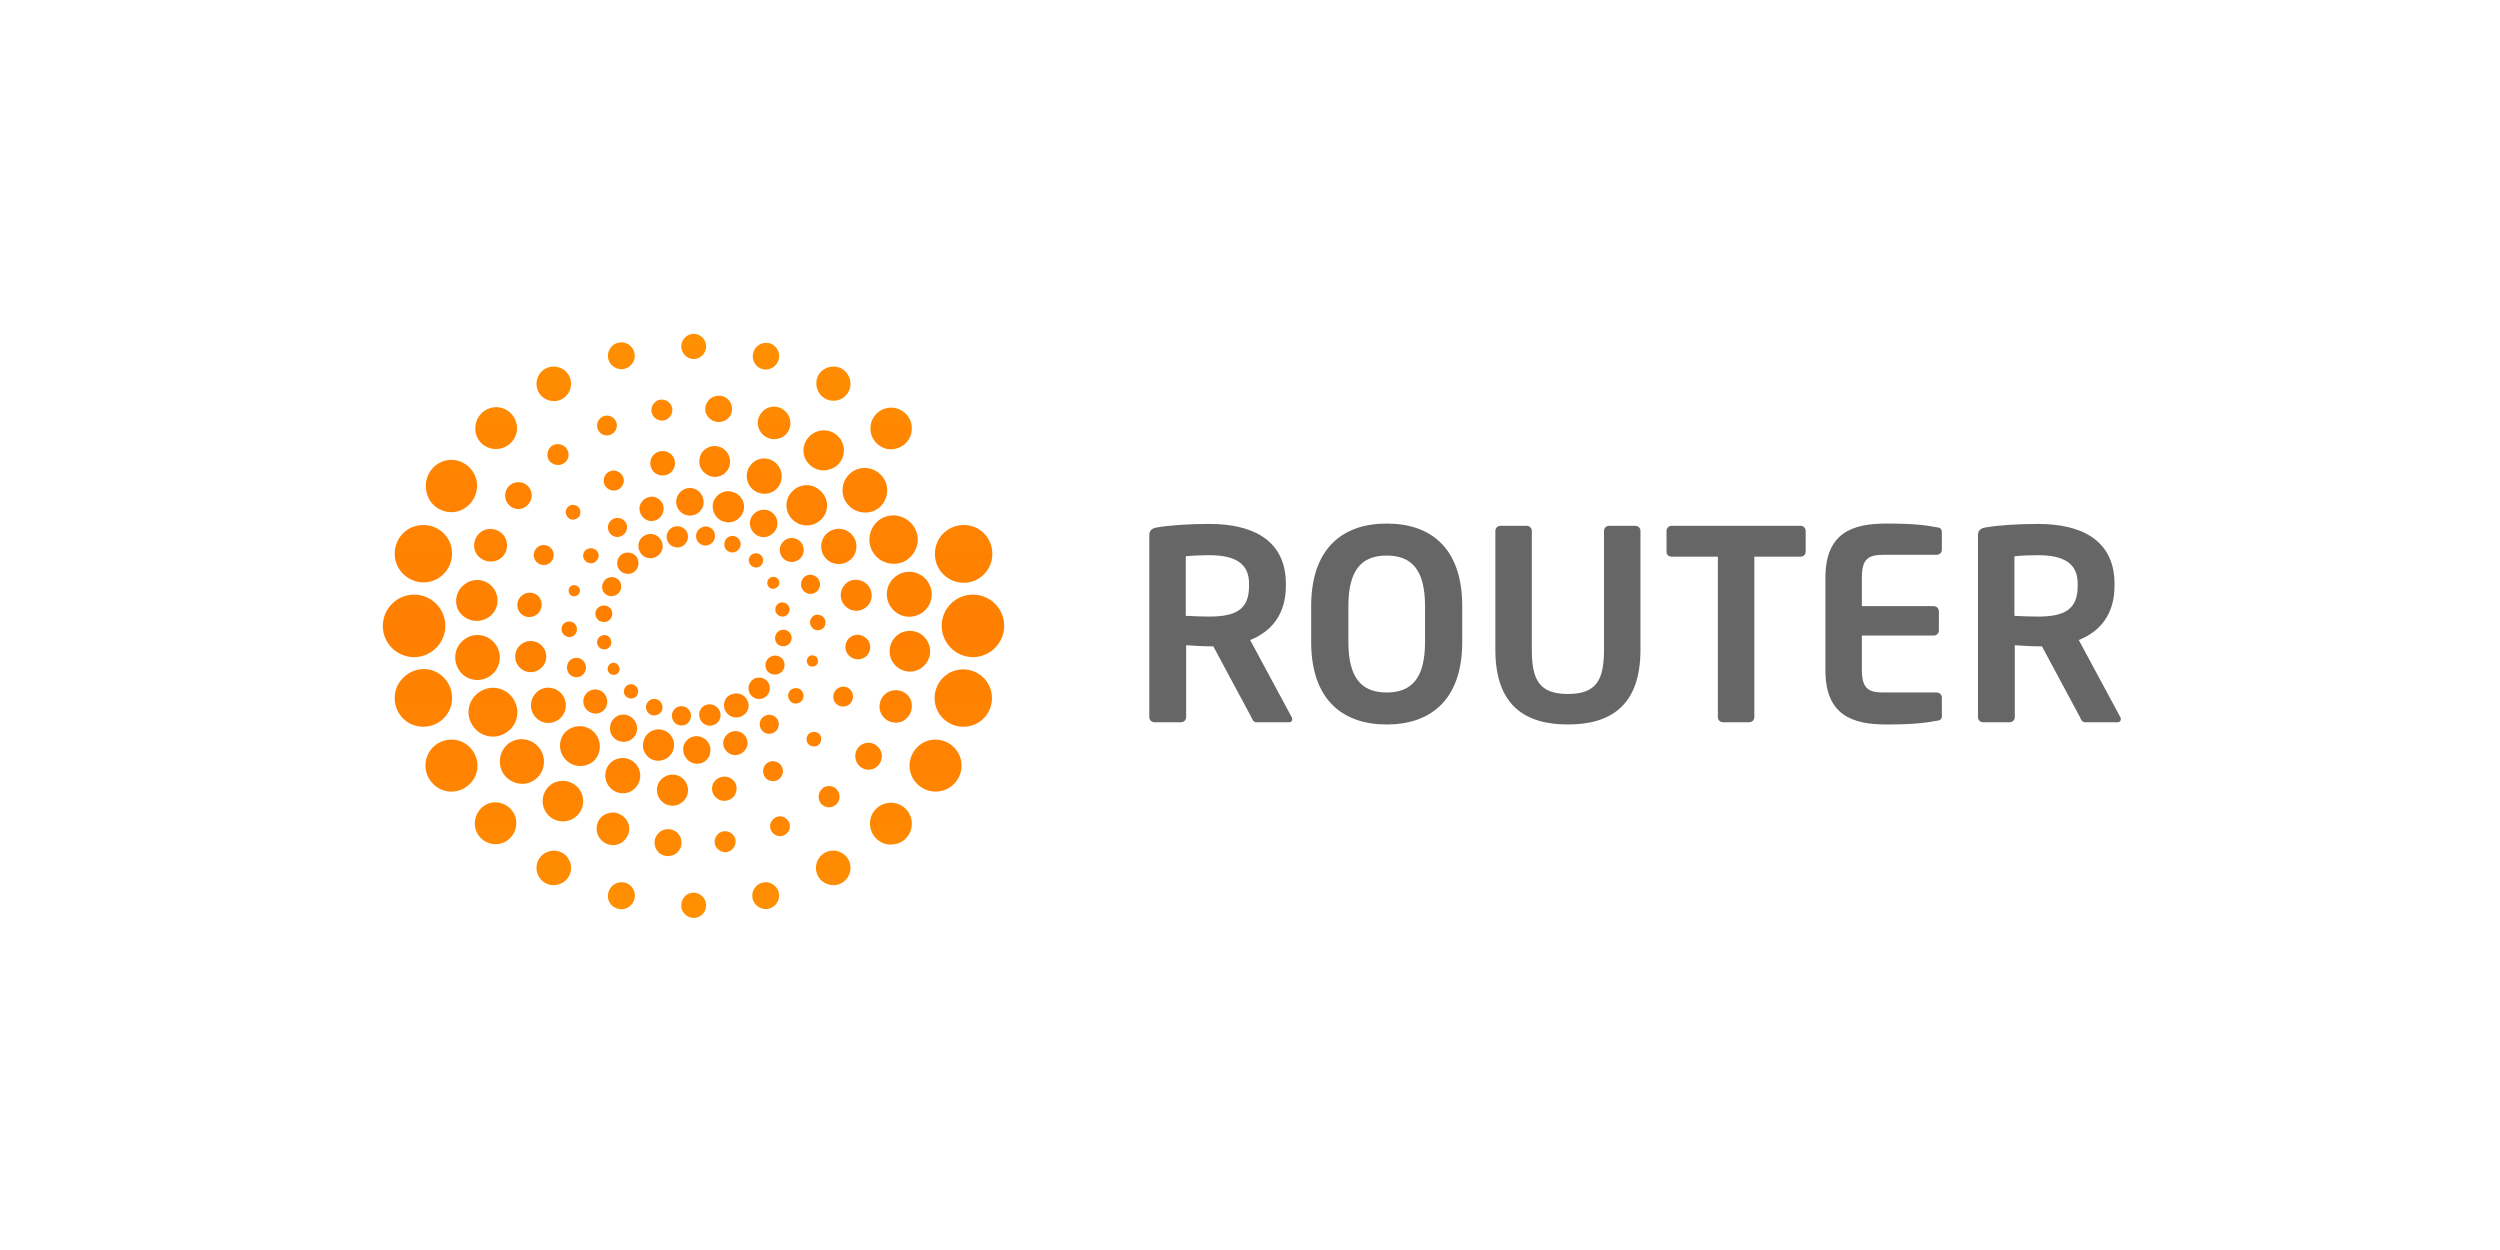 <?xml version="1.0" encoding="UTF-8"?>
<!-- Generated by Pixelmator Pro 3.1.1 -->
<svg width="1280" height="640" viewBox="0 0 1280 640" xmlns="http://www.w3.org/2000/svg" xmlns:xlink="http://www.w3.org/1999/xlink">
    <linearGradient id="linearGradient1" x1="355.035" y1="469.969" x2="355.035" y2="170.972" gradientUnits="userSpaceOnUse">
        <stop offset="1e-05" stop-color="#ff9100" stop-opacity="1"/>
        <stop offset="0.05" stop-color="#ff8d00" stop-opacity="1"/>
        <stop offset="0.25" stop-color="#ff8300" stop-opacity="1"/>
        <stop offset="0.5" stop-color="#ff8000" stop-opacity="1"/>
        <stop offset="0.75" stop-color="#ff8300" stop-opacity="1"/>
        <stop offset="0.95" stop-color="#ff8d00" stop-opacity="1"/>
        <stop offset="1" stop-color="#ff9100" stop-opacity="1"/>
    </linearGradient>
    <path id="Path" fill="url(#linearGradient1)" fill-rule="evenodd" stroke="none" d="M 355.074 470 C 351.645 469.809 348.789 467.142 348.789 463.713 C 348.789 460.093 351.455 457.045 355.074 457.045 C 358.503 457.045 361.553 459.904 361.553 463.523 C 361.553 467.143 358.694 470 355.074 470 Z M 318.248 465.549 C 317.575 465.552 316.89 465.451 316.211 465.236 C 312.591 464.284 310.497 460.665 311.449 457.045 C 312.402 453.235 316.21 450.95 319.83 451.902 C 319.83 452.093 320.021 452.093 320.021 451.902 C 323.832 453.045 325.926 456.855 324.783 460.475 C 323.854 463.57 321.165 465.534 318.248 465.549 Z M 392.049 465.453 C 389.007 465.442 386.169 463.337 385.365 460.283 C 384.413 456.664 386.699 452.855 390.318 451.902 C 393.938 450.95 397.749 453.236 398.701 456.855 C 399.654 460.475 397.368 464.284 393.748 465.236 C 393.182 465.385 392.612 465.455 392.049 465.453 Z M 283.508 453.219 C 282.92 453.22 282.324 453.164 281.729 453.045 C 276.966 452.092 273.919 447.329 274.871 442.566 C 275.824 437.804 280.587 434.756 285.35 435.709 C 290.112 436.662 293.16 441.423 292.207 446.186 C 291.374 450.353 287.623 453.208 283.508 453.219 Z M 426.643 453.219 C 422.527 453.208 418.777 450.353 417.943 446.186 C 416.991 441.423 420.038 436.662 424.801 435.709 C 429.564 434.756 434.327 437.804 435.279 442.566 C 436.232 447.329 433.185 452.092 428.422 453.045 C 427.827 453.164 427.23 453.22 426.643 453.219 Z M 342.039 438.33 C 338.783 438.351 335.928 436.185 335.262 432.852 C 334.5 429.041 336.976 425.42 340.596 424.658 C 344.406 423.896 348.027 426.182 348.789 429.992 C 349.551 433.802 347.263 437.424 343.453 438.186 C 342.977 438.281 342.504 438.327 342.039 438.33 Z M 371.229 436.322 C 368.659 436.26 366.279 434.297 365.934 431.707 C 365.553 428.849 367.648 425.992 370.506 425.611 C 373.363 425.23 376.221 427.326 376.602 430.184 C 376.983 433.041 374.887 435.898 372.029 436.279 C 371.761 436.315 371.494 436.329 371.229 436.322 Z M 313.775 432.723 C 310.103 432.683 306.697 430.07 305.732 426.373 C 304.589 421.801 307.258 417.23 311.83 416.277 C 316.212 415.134 320.783 417.991 321.926 422.373 C 323.069 426.755 320.212 431.326 315.83 432.469 C 315.145 432.647 314.456 432.73 313.775 432.723 Z M 456.117 432.42 C 450.893 432.466 446.43 428.678 445.566 423.326 C 444.614 417.42 448.616 412.085 454.521 411.133 C 460.237 410.18 465.76 414.181 466.713 419.896 C 467.665 425.802 463.855 431.327 457.949 432.279 C 457.949 432.279 457.76 432.279 457.76 432.279 C 457.206 432.369 456.658 432.415 456.117 432.42 Z M 253.652 432.229 C 253.112 432.224 252.563 432.177 252.01 432.088 C 246.294 431.135 242.294 425.802 243.246 419.896 C 244.199 414.181 249.342 409.989 255.248 410.941 C 261.154 411.894 265.156 417.229 264.203 423.135 C 263.34 428.487 258.877 432.274 253.652 432.229 Z M 399.363 428.121 C 397.381 428.112 395.558 426.897 394.701 425.039 C 393.558 422.372 394.891 419.514 397.367 418.371 C 399.844 417.228 402.892 418.562 404.035 421.039 C 405.178 423.706 403.846 426.564 401.369 427.707 C 400.702 427.993 400.024 428.124 399.363 428.121 Z M 288.154 420.564 C 283.727 420.572 279.694 417.717 278.301 413.229 C 276.586 407.704 279.823 401.798 284.967 400.273 C 290.492 398.559 296.399 401.608 298.113 407.133 C 299.828 412.658 296.779 418.371 291.254 420.086 C 290.218 420.407 289.176 420.563 288.154 420.564 Z M 424.381 413.355 C 422.925 413.329 421.492 412.692 420.42 411.514 C 418.515 409.228 418.704 405.798 420.99 403.893 C 420.99 403.702 421.182 403.702 421.182 403.512 C 423.658 401.797 427.088 402.18 428.803 404.656 C 430.517 407.133 430.135 410.561 427.658 412.275 C 426.658 413.026 425.513 413.376 424.381 413.355 Z M 344.193 412.541 C 342.295 412.516 340.399 411.8 338.881 410.371 C 335.642 407.323 335.452 402.179 338.5 399.131 C 341.548 395.892 346.502 395.702 349.74 398.75 C 352.979 401.798 353.169 406.752 350.121 409.99 C 348.502 411.711 346.345 412.57 344.193 412.541 Z M 370.68 410.039 C 369.163 410.011 367.667 409.436 366.506 408.275 C 364.029 405.989 363.838 401.988 366.314 399.512 C 368.791 397.035 372.793 397.034 375.27 399.32 C 377.746 401.606 377.745 405.607 375.459 408.084 C 374.143 409.4 372.399 410.071 370.68 410.039 Z M 318.783 406.158 C 316.637 406.122 314.478 405.311 312.781 403.703 C 309.162 400.274 308.972 394.559 312.211 390.939 C 315.64 387.32 321.355 387.129 324.975 390.559 C 328.594 393.988 328.785 399.703 325.355 403.322 C 323.635 405.245 321.216 406.199 318.783 406.158 Z M 231.07 405.299 C 230.624 405.298 230.173 405.274 229.721 405.227 C 222.481 404.465 217.146 397.798 217.908 390.559 C 218.67 383.319 225.148 377.984 232.578 378.746 C 239.817 379.508 245.151 386.177 244.389 393.416 C 243.674 400.203 237.771 405.314 231.07 405.299 Z M 479.08 405.299 C 472.38 405.314 466.474 400.203 465.76 393.416 C 464.998 386.177 470.333 379.508 477.572 378.746 C 484.812 377.984 491.48 383.319 492.242 390.559 C 493.004 397.988 487.669 404.465 480.43 405.227 C 479.977 405.274 479.527 405.298 479.08 405.299 Z M 267.322 401.316 C 262.647 401.281 258.219 398.411 256.582 393.797 C 254.486 387.701 257.535 381.223 263.25 379.127 C 269.156 377.031 275.442 380.08 277.729 385.795 C 280.015 391.701 277.158 398.368 271.252 400.654 C 269.96 401.113 268.631 401.326 267.322 401.316 Z M 395.916 399.965 C 394.606 399.989 393.272 399.511 392.225 398.559 C 390.32 396.654 390.128 393.416 392.033 391.32 C 394.129 389.225 397.178 389.224 399.273 391.129 C 401.369 393.225 401.368 396.274 399.463 398.369 C 398.51 399.417 397.226 399.941 395.916 399.965 Z M 444.607 394.09 C 442.599 394.066 440.637 393.13 439.279 391.32 C 436.993 388.272 437.565 383.89 440.613 381.604 C 443.852 379.317 448.044 380.08 450.33 383.318 C 452.426 386.367 451.663 390.558 448.615 392.844 C 447.377 393.695 445.981 394.106 444.607 394.09 Z M 296.943 392.203 C 294.554 392.161 292.178 391.302 290.303 389.605 C 285.921 385.795 285.539 379.127 289.35 374.936 C 293.35 370.935 299.637 370.745 303.828 374.555 C 308.019 378.555 308.211 385.033 304.4 389.225 C 302.376 391.249 299.651 392.251 296.943 392.203 Z M 356.938 391.061 C 356.255 391.063 355.563 390.962 354.885 390.748 C 351.265 389.605 349.17 385.795 349.932 381.984 C 351.075 378.174 355.076 376.08 358.695 377.223 C 362.505 378.366 364.6 382.367 363.457 385.986 C 363.457 386.177 363.457 386.176 363.457 386.176 C 362.683 389.117 359.897 391.051 356.938 391.061 Z M 336.859 389.502 C 336.2 389.493 335.536 389.403 334.881 389.225 C 330.69 388.082 328.213 383.51 329.547 379.318 C 330.69 374.937 335.262 372.459 339.453 373.793 C 343.644 374.936 346.121 379.508 344.787 383.699 C 343.823 387.235 340.418 389.551 336.859 389.502 Z M 376.297 386.611 C 375.766 386.602 375.229 386.523 374.697 386.367 C 371.459 385.415 369.553 381.794 370.506 378.746 C 371.649 375.507 375.078 373.602 378.316 374.555 C 381.555 375.507 383.46 378.937 382.508 382.176 C 381.579 384.807 379.142 386.558 376.523 386.611 C 376.448 386.613 376.373 386.613 376.297 386.611 Z M 416.688 382.199 C 415.77 382.18 414.847 381.848 414.133 381.223 C 412.609 379.889 412.608 377.413 413.941 375.889 C 415.465 374.365 417.752 374.364 419.467 375.697 C 420.8 377.221 420.8 379.509 419.467 381.033 C 418.758 381.843 417.727 382.221 416.688 382.199 Z M 319.391 379.82 C 318.717 379.822 318.032 379.722 317.354 379.508 C 313.543 378.555 311.449 374.555 312.592 370.936 C 313.544 367.125 317.544 365.029 321.164 366.172 C 324.784 367.315 327.071 371.125 325.928 374.936 C 324.999 377.877 322.308 379.811 319.391 379.82 Z M 252.506 377.156 C 247.639 377.21 242.961 374.317 240.961 369.602 C 238.103 363.315 241.151 355.886 247.438 353.219 C 253.724 350.361 261.153 353.408 263.82 359.695 C 266.678 365.982 263.631 373.413 257.344 376.08 C 255.772 376.794 254.128 377.138 252.506 377.156 Z M 393.865 375.705 C 393.797 375.706 393.727 375.705 393.658 375.703 C 393.249 375.691 392.831 375.627 392.414 375.508 C 389.937 374.746 388.414 372.079 389.176 369.412 C 389.938 366.935 392.604 365.41 395.271 366.172 C 397.939 366.934 399.274 369.602 398.512 372.27 C 397.889 374.294 395.993 375.682 393.865 375.705 Z M 216.75 372.096 C 216.502 372.096 216.254 372.09 216.004 372.078 C 207.812 371.697 201.715 364.838 202.096 356.646 C 202.477 348.645 209.526 342.358 217.527 342.549 C 225.529 342.93 231.817 349.789 231.436 357.98 C 231.436 358.171 231.436 358.172 231.436 358.172 C 231.066 366.108 224.438 372.077 216.75 372.096 Z M 493.191 372.096 C 485.341 372.066 478.895 365.923 478.525 358.172 C 478.144 350.171 484.24 343.121 492.432 342.74 C 500.623 342.359 507.482 348.645 507.863 356.646 C 508.244 364.838 502.147 371.697 493.955 372.078 C 493.699 372.09 493.445 372.097 493.191 372.096 Z M 363.342 371.533 C 361.429 371.506 359.612 370.482 358.695 368.648 C 357.171 365.981 358.124 362.552 360.791 361.219 C 363.458 359.885 366.697 360.839 368.221 363.506 C 369.745 365.982 368.792 369.411 366.125 370.936 C 365.934 370.936 365.934 370.936 365.934 370.936 C 365.1 371.352 364.211 371.546 363.342 371.533 Z M 348.889 371.455 C 347.15 371.435 345.514 370.543 344.598 368.84 C 343.264 366.363 344.216 363.505 346.502 362.172 C 348.979 360.838 351.836 361.79 353.17 364.076 C 354.503 366.553 353.552 369.411 351.266 370.936 C 350.492 371.293 349.679 371.464 348.889 371.455 Z M 280.539 370.152 C 278.398 370.116 276.287 369.305 274.68 367.697 C 271.06 364.268 270.87 358.553 274.299 354.934 C 277.537 351.314 283.253 351.122 286.873 354.551 C 290.493 357.98 290.683 363.697 287.254 367.316 C 285.432 369.239 282.966 370.194 280.539 370.152 Z M 458.664 370.006 C 455.872 370.003 453.098 368.608 451.473 365.982 C 449.187 362.172 450.329 357.027 454.33 354.551 C 458.331 352.265 463.284 353.408 465.57 357.027 C 468.047 360.838 466.904 366.172 463.094 368.648 C 463.094 368.648 462.902 368.84 462.902 368.84 C 461.593 369.626 460.126 370.007 458.664 370.006 Z M 377.037 367.354 C 374.806 367.368 372.638 366.172 371.459 364.076 C 369.744 361.028 370.887 357.219 373.936 355.695 C 374.126 355.695 374.125 355.695 374.125 355.695 C 377.173 354.171 380.984 355.313 382.508 358.361 C 384.222 361.219 383.079 365.029 380.031 366.553 C 379.079 367.089 378.051 367.347 377.037 367.354 Z M 334.953 366.322 C 333.464 366.328 332.048 365.517 331.262 364.076 C 330.119 361.981 330.881 359.504 332.977 358.361 C 334.882 357.218 337.548 357.981 338.691 360.076 C 339.834 362.172 339.072 364.838 336.977 365.791 C 336.322 366.148 335.63 366.32 334.953 366.322 Z M 304.891 365.363 C 304.288 365.352 303.674 365.244 303.066 365.029 C 299.828 364.077 297.922 360.649 298.875 357.41 C 299.828 354.172 303.257 352.266 306.496 353.219 C 309.735 354.171 311.638 357.791 310.686 361.029 C 309.912 363.661 307.504 365.412 304.891 365.363 Z M 431.676 361.775 C 430.446 361.784 429.213 361.35 428.23 360.457 C 426.135 358.552 426.134 355.314 428.039 353.219 C 429.944 351.123 433.184 350.932 435.279 353.027 C 437.184 354.932 437.183 357.981 435.469 360.076 C 434.457 361.189 433.069 361.766 431.676 361.775 Z M 407.508 360.223 C 407.114 360.231 406.715 360.183 406.322 360.076 C 404.417 359.505 403.083 357.409 403.654 355.123 C 404.226 353.027 406.512 351.884 408.607 352.455 C 410.703 353.027 411.847 355.315 411.275 357.41 C 410.811 359.113 409.214 360.186 407.508 360.223 Z M 388.635 357.9 C 386.666 357.879 384.759 356.767 383.842 354.934 C 382.508 352.266 383.46 349.026 386.127 347.502 C 388.794 346.168 392.035 347.122 393.559 349.789 C 394.892 352.456 393.939 355.885 391.271 357.219 C 390.438 357.695 389.53 357.91 388.635 357.9 Z M 322.982 357.633 C 321.68 357.602 320.485 356.874 319.83 355.695 C 318.878 353.981 319.641 351.695 321.355 350.742 C 323.07 349.79 325.356 350.551 326.309 352.266 C 327.261 353.98 326.499 356.266 324.975 357.219 C 324.784 357.219 324.783 357.219 324.783 357.219 C 324.188 357.516 323.574 357.647 322.982 357.633 Z M 244.16 348.16 C 240.04 348.084 236.15 345.767 234.293 341.787 C 231.435 336.072 233.72 329.213 239.436 326.355 C 244.96 323.498 251.818 325.785 254.676 331.5 C 257.533 337.215 255.248 344.074 249.533 346.932 C 247.926 347.735 246.228 348.132 244.559 348.16 C 244.425 348.162 244.293 348.163 244.16 348.16 Z M 295.219 346.746 C 294.731 346.756 294.231 346.694 293.73 346.551 C 291.254 345.789 289.73 343.12 290.492 340.453 C 290.492 340.263 290.492 340.264 290.492 340.264 C 291.254 337.597 294.111 336.263 296.588 337.025 C 299.065 337.787 300.59 340.645 299.828 343.121 C 299.209 345.288 297.331 346.701 295.219 346.746 Z M 314.146 345.553 C 313.037 345.529 311.973 344.931 311.449 343.883 C 310.687 342.359 311.257 340.453 312.781 339.691 C 314.305 338.929 316.212 339.501 316.783 341.025 C 317.736 342.55 317.163 344.455 315.639 345.217 C 315.162 345.455 314.651 345.563 314.146 345.553 Z M 396.791 345.361 C 395.058 345.354 393.331 344.501 392.414 342.93 C 391.271 340.453 392.033 337.597 394.51 336.264 C 396.986 334.93 399.844 335.882 401.178 338.168 C 402.321 340.645 401.559 343.502 399.082 344.836 C 398.368 345.193 397.579 345.365 396.791 345.361 Z M 271.609 344.148 C 269.711 344.123 267.815 343.407 266.297 341.979 C 263.058 338.93 262.868 333.977 265.916 330.738 C 268.964 327.5 273.918 327.309 277.156 330.357 C 280.395 333.406 280.585 338.359 277.537 341.598 C 275.918 343.318 273.761 344.177 271.609 344.148 Z M 466.016 343.885 C 462.357 343.918 458.771 341.954 456.807 338.549 C 453.949 333.405 455.853 327.117 460.807 324.26 C 465.95 321.593 472.237 323.307 474.904 328.451 C 477.762 333.404 475.858 339.691 470.904 342.549 C 469.356 343.442 467.679 343.87 466.016 343.885 Z M 415.953 341.312 C 415.664 341.319 415.372 341.288 415.086 341.217 C 413.562 340.836 412.799 339.12 413.18 337.596 C 413.751 336.072 415.277 335.12 416.801 335.691 C 418.325 336.072 419.086 337.786 418.705 339.311 C 418.396 340.549 417.206 341.285 415.953 341.312 Z M 439.375 337.572 C 437.756 337.596 436.137 337.024 434.898 335.881 C 432.231 333.404 432.231 329.404 434.518 326.928 C 436.994 324.451 440.804 324.261 443.662 326.928 C 446.139 329.214 446.138 333.215 443.852 335.691 C 442.613 336.93 440.994 337.548 439.375 337.572 Z M 212.002 336.453 C 203.048 336.453 196 329.215 196 320.451 C 196 311.688 203.239 304.447 212.002 304.447 C 220.956 304.447 228.006 311.688 228.006 320.451 C 228.006 329.215 220.765 336.453 212.002 336.453 Z M 498.146 336.453 C 489.383 336.453 482.145 329.215 482.145 320.451 C 482.145 311.688 489.193 304.447 498.146 304.447 C 506.91 304.447 514.15 311.497 514.15 320.451 C 514.15 329.215 506.91 336.453 498.146 336.453 Z M 309.266 332.486 C 307.964 332.456 306.768 331.726 306.113 330.547 C 305.161 328.832 305.924 326.546 307.639 325.594 C 309.544 324.641 311.639 325.214 312.592 327.119 C 312.592 327.31 312.592 327.309 312.592 327.309 C 313.544 329.023 312.781 331.12 311.066 332.072 C 310.471 332.37 309.857 332.5 309.266 332.486 Z M 401.021 330.895 C 399.489 330.913 398.022 330.142 397.367 328.832 C 396.224 326.736 396.986 324.071 399.082 322.928 C 401.178 321.785 403.654 322.547 404.797 324.643 C 405.94 326.548 405.18 329.214 403.084 330.357 C 402.429 330.715 401.718 330.886 401.021 330.895 Z M 291.488 326.191 C 291.095 326.187 290.696 326.117 290.303 325.975 C 288.207 325.213 287.063 323.117 287.635 321.021 C 288.206 318.926 290.492 317.784 292.588 318.355 C 294.684 318.927 295.827 321.213 295.256 323.309 C 294.792 325.011 293.195 326.21 291.488 326.191 Z M 418.551 322.691 C 418.221 322.683 417.89 322.636 417.562 322.547 C 415.467 321.785 414.323 319.689 414.895 317.594 C 415.466 315.498 417.562 314.164 419.848 314.926 C 421.943 315.497 423.087 317.783 422.516 319.879 C 422.033 321.647 420.33 322.737 418.551 322.691 Z M 309.189 318.504 C 307.644 318.51 306.137 317.7 305.352 316.26 C 304.209 314.164 304.971 311.688 307.066 310.545 C 309.162 309.402 311.83 310.163 312.973 312.068 C 314.116 314.164 313.353 316.832 311.258 317.975 C 310.603 318.332 309.892 318.501 309.189 318.504 Z M 244.258 317.898 C 240.586 317.939 236.959 316.104 234.863 312.83 C 232.006 307.686 233.912 301.399 238.865 298.541 C 239.056 298.35 239.245 298.16 239.436 298.16 C 244.579 295.493 250.866 297.399 253.533 302.543 C 256.2 307.687 254.296 313.974 249.152 316.641 C 247.604 317.474 245.927 317.88 244.258 317.898 Z M 270.852 315.928 C 269.335 315.9 267.841 315.325 266.68 314.164 C 264.394 311.878 264.202 308.066 266.488 305.59 C 268.965 302.923 272.774 302.733 275.441 305.02 C 277.918 307.496 277.919 311.496 275.633 313.973 C 274.317 315.288 272.571 315.96 270.852 315.928 Z M 465.334 315.773 C 461.202 315.698 457.273 313.38 455.283 309.4 C 452.426 303.685 454.711 296.828 460.426 293.971 C 466.141 291.113 473 293.399 475.857 299.305 C 478.715 304.829 476.43 311.687 470.715 314.545 C 469.107 315.349 467.408 315.745 465.734 315.773 C 465.601 315.776 465.467 315.776 465.334 315.773 Z M 400.604 315.721 C 399.307 315.69 398.022 314.962 397.367 313.783 C 396.415 311.878 397.178 309.783 398.893 308.83 C 400.607 307.878 402.893 308.639 403.846 310.354 C 404.798 312.068 404.035 314.354 402.32 315.307 C 401.785 315.604 401.193 315.735 400.604 315.721 Z M 438.305 312.715 C 436.406 312.69 434.51 311.974 432.992 310.545 C 429.754 307.497 429.563 302.543 432.611 299.305 C 435.469 296.066 440.423 296.066 443.662 298.924 C 446.901 301.781 447.281 306.923 444.232 310.162 C 442.613 311.883 440.457 312.743 438.305 312.715 Z M 294.027 305.305 C 293.738 305.312 293.446 305.28 293.16 305.209 C 291.636 304.828 290.873 303.114 291.254 301.59 C 291.635 300.066 293.351 299.305 294.875 299.686 C 296.399 300.257 297.351 301.78 296.779 303.113 C 296.47 304.506 295.28 305.271 294.027 305.305 Z M 313.074 305.248 C 311.336 305.246 309.698 304.304 308.781 302.732 C 307.638 300.256 308.591 297.398 310.877 296.064 C 313.354 294.731 316.211 295.685 317.545 297.971 C 318.688 300.447 317.926 303.305 315.449 304.639 C 314.675 305.055 313.864 305.249 313.074 305.248 Z M 415.049 304.072 C 414.561 304.081 414.061 304.02 413.561 303.877 C 411.084 303.115 409.56 300.446 410.322 297.779 C 411.084 295.112 413.751 293.588 416.418 294.541 C 418.895 295.303 420.42 297.97 419.658 300.637 C 419.039 302.649 417.161 304.033 415.049 304.072 Z M 395.723 301.484 C 394.669 301.466 393.676 300.875 393.176 299.875 C 392.414 298.351 392.986 296.446 394.51 295.684 C 396.034 294.922 397.939 295.493 398.701 297.018 C 399.463 298.351 398.891 300.258 397.367 301.02 C 396.843 301.347 396.275 301.494 395.723 301.484 Z M 493.574 298.387 C 493.197 298.39 492.816 298.378 492.432 298.352 C 484.43 297.78 478.143 290.922 478.715 282.73 C 479.096 274.539 486.145 268.441 494.146 268.822 C 502.338 269.203 508.434 276.062 508.053 284.254 C 508.053 284.254 508.053 284.254 508.053 284.635 C 507.508 292.261 501.253 298.329 493.574 298.387 Z M 216.781 298.178 C 209.093 298.148 202.465 292.005 202.096 284.254 C 201.715 276.062 207.812 269.203 216.004 268.822 C 224.196 268.441 231.055 274.539 231.436 282.73 C 231.817 290.732 225.719 297.779 217.527 298.16 C 217.277 298.172 217.029 298.179 216.781 298.178 Z M 321.424 293.805 C 319.498 293.778 317.64 292.756 316.592 290.922 C 315.258 288.255 316.212 284.826 318.879 283.492 C 321.546 282.159 324.975 283.11 326.309 285.777 C 327.642 288.445 326.689 291.873 324.021 293.207 C 323.188 293.624 322.299 293.817 321.424 293.805 Z M 387.078 290.574 C 385.782 290.544 384.497 289.814 383.842 288.635 C 382.889 286.73 383.46 284.634 385.365 283.682 C 387.08 282.729 389.366 283.492 390.318 285.207 C 391.271 286.922 390.51 289.208 388.795 290.16 C 388.259 290.458 387.667 290.588 387.078 290.574 Z M 278.562 289.279 C 277.253 289.303 275.919 288.826 274.871 287.873 C 272.775 285.968 272.775 282.73 274.68 280.635 C 276.585 278.539 279.824 278.538 281.92 280.443 C 284.016 282.348 284.014 285.588 282.109 287.684 C 281.157 288.731 279.872 289.255 278.562 289.279 Z M 429.297 288.805 C 427.131 288.768 424.974 287.957 423.277 286.35 C 419.658 282.92 419.467 277.206 422.896 273.586 C 426.326 269.966 432.04 269.776 435.66 273.205 C 439.28 276.634 439.47 282.349 436.041 285.969 C 434.219 287.892 431.752 288.846 429.297 288.805 Z M 457.686 288.68 C 452.819 288.707 448.139 285.92 446.139 281.205 C 443.472 274.918 446.328 267.489 452.615 264.822 C 459.093 262.155 466.333 265.393 469 271.68 C 471.477 277.776 468.618 284.826 462.521 287.684 C 460.95 288.35 459.308 288.671 457.686 288.68 Z M 302.506 288.4 C 302.191 288.392 301.868 288.343 301.541 288.254 C 299.445 287.682 298.112 285.588 298.684 283.492 C 299.255 281.397 301.541 280.253 303.637 280.824 C 305.732 281.396 307.067 283.492 306.305 285.588 C 305.662 287.356 304.204 288.446 302.506 288.4 Z M 405.432 287.738 C 405.347 287.739 405.261 287.739 405.176 287.736 C 404.671 287.721 404.16 287.641 403.654 287.492 C 400.416 286.54 398.51 283.112 399.463 279.873 C 400.415 276.634 403.845 274.729 407.084 275.682 C 410.323 276.634 412.228 280.062 411.275 283.301 C 410.497 285.948 408.063 287.705 405.432 287.738 Z M 251.383 287.521 C 248.576 287.534 245.758 286.182 244.008 283.682 C 241.531 279.681 242.866 274.537 246.676 272.061 C 250.676 269.584 255.82 270.918 258.297 274.729 C 260.773 278.729 259.63 283.873 255.629 286.35 C 254.319 287.135 252.853 287.515 251.383 287.521 Z M 333.037 285.814 C 330.819 285.829 328.69 284.635 327.643 282.539 C 325.928 279.491 327.071 275.68 330.119 274.156 C 333.167 272.442 336.785 273.585 338.5 276.633 C 340.215 279.681 339.072 283.492 336.023 285.016 C 335.071 285.551 334.045 285.808 333.037 285.814 Z M 375.045 282.879 C 373.561 282.885 372.053 282.075 371.268 280.635 C 370.315 278.539 371.077 275.871 372.982 274.918 C 375.078 273.775 377.554 274.537 378.697 276.633 C 379.84 278.538 379.08 281.207 376.984 282.35 C 376.389 282.707 375.719 282.876 375.045 282.879 Z M 346.762 280.279 C 344.836 280.252 342.977 279.228 341.93 277.395 C 340.596 274.727 341.549 271.68 344.025 270.156 C 346.693 268.632 350.122 269.585 351.646 272.252 C 352.98 274.919 352.027 278.158 349.359 279.682 C 348.526 280.098 347.637 280.292 346.762 280.279 Z M 361.211 279.338 C 359.534 279.336 357.897 278.396 356.98 276.824 C 355.647 274.348 356.6 271.49 359.076 270.156 C 361.362 268.823 364.219 269.774 365.553 272.061 C 366.696 274.537 365.934 277.395 363.457 278.729 C 362.743 279.145 361.973 279.339 361.211 279.338 Z M 390.783 275.023 C 390.183 275.011 389.58 274.916 388.986 274.729 C 385.367 273.585 383.08 269.585 384.223 265.965 C 385.366 262.345 389.176 260.251 392.986 261.203 C 396.797 262.346 398.891 266.345 397.748 269.965 C 396.819 272.906 394.006 274.967 391.041 275.023 C 390.956 275.025 390.869 275.025 390.783 275.023 Z M 316.137 274.926 C 316.068 274.927 315.999 274.926 315.93 274.924 C 315.52 274.911 315.104 274.848 314.688 274.729 C 312.211 273.966 310.687 271.3 311.449 268.633 C 312.211 266.156 314.878 264.631 317.545 265.393 C 320.212 266.155 321.736 268.823 320.783 271.49 C 320.16 273.515 318.265 274.903 316.137 274.926 Z M 412.852 269.039 C 410.373 268.986 407.906 268.032 405.941 266.156 C 401.75 262.346 401.56 255.676 405.561 251.676 C 409.371 247.485 416.038 247.294 420.039 251.295 C 424.421 255.105 424.61 261.773 420.609 265.773 C 418.484 268 415.661 269.099 412.852 269.039 Z M 373.053 267.471 C 372.275 267.475 371.483 267.357 370.697 267.107 C 366.506 265.964 364.029 261.392 365.172 257.201 C 366.505 253.01 370.887 250.534 375.078 251.867 C 379.46 253.01 381.937 257.582 380.604 261.773 C 379.52 265.179 376.424 267.453 373.053 267.471 Z M 333.43 266.781 C 332.9 266.772 332.363 266.693 331.832 266.537 C 328.593 265.394 326.69 261.965 327.643 258.727 C 328.786 255.488 332.214 253.583 335.453 254.535 C 338.692 255.678 340.596 259.107 339.453 262.346 C 338.679 264.977 336.27 266.728 333.656 266.781 C 333.581 266.783 333.505 266.783 333.43 266.781 Z M 293.361 266.064 C 292.469 266.064 291.587 265.726 290.873 265.012 C 289.349 263.488 289.16 261.202 290.684 259.678 C 292.017 258.154 294.493 258.155 296.018 259.488 C 297.542 261.012 297.541 263.489 296.207 264.822 C 295.397 265.632 294.373 266.065 293.361 266.064 Z M 353.32 263.99 C 352.636 263.994 351.944 263.894 351.266 263.68 C 347.455 262.537 345.359 258.536 346.502 254.916 C 347.645 251.106 351.646 249.009 355.266 250.152 C 358.885 251.295 360.98 255.106 360.027 258.916 C 359.099 262.012 356.285 263.976 353.32 263.99 Z M 442.893 262.434 C 438.171 262.398 433.827 259.53 432.041 254.916 C 429.945 249.01 432.993 242.342 438.898 240.246 C 444.804 238.15 451.282 241.2 453.568 247.105 C 455.664 253.202 452.616 259.678 446.9 261.773 C 445.567 262.232 444.215 262.444 442.893 262.434 Z M 231.197 262.227 C 224.362 262.241 218.635 257.118 218.1 250.152 C 217.338 242.723 222.671 236.246 229.91 235.484 C 236.959 234.913 243.247 240.057 244.199 247.105 C 244.961 254.535 239.817 261.202 232.578 262.154 C 232.114 262.202 231.653 262.226 231.197 262.227 Z M 265.482 260.615 C 265.393 260.616 265.303 260.616 265.213 260.613 C 263.114 260.556 261.065 259.505 259.82 257.582 C 257.725 254.534 258.487 250.152 261.535 248.057 C 264.583 245.961 268.965 246.723 271.061 249.771 C 273.156 252.82 272.394 257.011 269.346 259.297 C 268.185 260.168 266.83 260.597 265.482 260.615 Z M 391.195 252.799 C 389.029 252.762 386.872 251.951 385.176 250.344 C 381.556 246.915 381.366 241.198 384.795 237.578 C 388.034 233.958 393.748 233.768 397.367 237.197 C 400.987 240.626 401.178 246.343 397.939 249.963 C 396.118 251.886 393.65 252.84 391.195 252.799 Z M 314.393 251.178 C 314.306 251.18 314.218 251.178 314.131 251.176 C 312.901 251.14 311.668 250.664 310.686 249.771 C 308.59 247.866 308.591 244.629 310.496 242.533 C 312.401 240.438 315.639 240.437 317.734 242.342 C 319.83 244.247 320.021 247.486 317.926 249.582 C 316.977 250.626 315.697 251.15 314.393 251.178 Z M 365.996 244.18 C 364.161 244.16 362.309 243.49 360.791 242.15 C 357.362 239.293 357.17 234.151 360.027 230.912 C 363.075 227.673 368.029 227.481 371.268 230.529 C 374.506 233.577 374.697 238.721 371.648 241.77 C 370.13 243.389 368.075 244.202 365.996 244.18 Z M 339.357 243.461 C 337.738 243.485 336.119 242.913 334.881 241.77 C 332.404 239.293 332.215 235.293 334.691 232.816 C 337.168 230.34 341.168 230.339 343.645 232.625 C 346.121 234.911 346.311 238.913 343.834 241.58 C 342.596 242.818 340.977 243.437 339.357 243.461 Z M 421.457 240.834 C 417.265 240.773 413.334 238.086 411.846 233.77 C 410.131 228.435 413.18 222.529 418.705 220.814 C 424.23 219.1 429.946 222.147 431.66 227.672 C 433.184 233.006 430.326 238.722 424.992 240.246 C 423.825 240.663 422.631 240.851 421.457 240.834 Z M 285.795 238.072 C 284.147 238.098 282.479 237.412 281.348 236.055 C 279.633 233.769 280.015 230.341 282.301 228.436 C 284.587 226.721 288.017 227.101 289.922 229.387 C 291.827 231.863 291.445 235.293 288.969 237.008 C 288.04 237.704 286.922 238.055 285.795 238.072 Z M 456.168 230.051 C 455.625 230.061 455.075 230.03 454.521 229.959 C 448.806 228.816 444.996 223.672 445.758 217.957 C 446.52 212.051 451.854 208.05 457.76 208.812 C 463.666 209.765 467.665 215.098 466.713 221.004 C 466.022 226.183 461.42 229.956 456.168 230.051 Z M 253.982 229.908 C 248.73 229.954 244.128 226.167 243.438 220.814 C 242.675 215.099 246.485 209.574 252.391 208.621 C 258.106 207.669 263.631 211.67 264.584 217.576 C 265.537 223.291 261.535 228.815 255.629 229.768 C 255.075 229.857 254.526 229.903 253.982 229.908 Z M 396.266 224.877 C 392.593 224.838 389.187 222.224 388.223 218.527 C 387.08 214.146 389.939 209.575 394.32 208.432 C 398.702 207.289 403.273 210.146 404.416 214.527 C 405.559 219.1 402.893 223.672 398.32 224.625 C 397.636 224.804 396.946 224.884 396.266 224.877 Z M 310.529 222.969 C 308.644 222.909 306.935 221.778 306.113 219.861 C 304.97 217.194 306.305 214.336 308.781 213.193 C 311.448 212.05 314.306 213.385 315.449 215.861 C 316.592 218.338 315.258 221.386 312.781 222.529 C 312.031 222.851 311.267 222.992 310.529 222.969 Z M 367.791 216.064 C 364.677 216.011 361.976 213.771 361.172 210.717 C 360.6 207.097 362.885 203.479 366.695 202.717 C 370.315 201.955 373.935 204.241 374.697 208.051 C 375.459 211.67 373.172 215.099 369.553 215.861 C 368.957 216.01 368.368 216.074 367.791 216.064 Z M 338.842 215.332 C 336.272 215.27 333.892 213.307 333.547 210.717 C 333.166 207.859 335.262 205.002 338.119 204.621 C 340.977 204.24 343.836 206.336 344.217 209.193 C 344.598 212.051 342.502 214.908 339.645 215.289 C 339.377 215.325 339.108 215.338 338.842 215.332 Z M 283.57 205.367 C 279.455 205.357 275.705 202.501 274.871 198.334 C 273.919 193.571 276.966 188.808 281.729 187.855 C 286.491 186.903 291.254 189.952 292.207 194.715 C 293.16 199.478 290.112 204.241 285.35 205.193 C 284.754 205.312 284.158 205.369 283.57 205.367 Z M 426.754 205.184 C 426.176 205.18 425.588 205.121 424.992 205.002 C 420.229 204.049 417.18 199.286 418.133 194.523 C 419.085 189.761 423.849 186.903 428.611 187.855 C 433.184 188.808 436.232 193.571 435.279 198.334 C 434.279 202.501 430.799 205.21 426.754 205.184 Z M 392.018 189.217 C 391.454 189.219 390.884 189.149 390.318 189 C 386.889 188.047 384.795 184.427 385.557 180.998 C 386.319 177.188 389.938 174.902 393.748 175.664 C 397.558 176.617 399.654 180.427 398.701 184.047 C 397.897 187.101 395.059 189.206 392.018 189.217 Z M 318.131 189.025 C 315.089 189.014 312.253 186.91 311.449 183.855 C 310.497 180.236 312.783 176.425 316.402 175.473 C 320.022 174.52 323.831 176.806 324.783 180.426 C 325.736 184.236 323.45 187.856 319.83 188.809 C 319.264 188.957 318.694 189.027 318.131 189.025 Z M 355.074 183.855 C 351.645 183.665 348.98 180.997 348.789 177.568 C 348.789 173.949 351.455 171.091 355.074 170.9 C 358.694 170.9 361.553 173.759 361.553 177.379 C 361.553 180.999 358.503 183.855 355.074 183.855 Z"/>
    <path id="path1" fill="#666666" fill-rule="evenodd" stroke="none" d="M 659.889 369.792 L 643.315 369.792 C 641.791 369.792 641.219 368.459 640.648 367.125 L 621.216 330.928 L 619.311 330.928 C 615.882 330.928 610.357 330.547 607.309 330.357 L 607.309 367.125 C 607.309 368.649 606.166 369.792 604.642 369.792 L 591.115 369.792 C 589.591 369.792 588.448 368.649 588.448 367.125 L 588.448 273.966 C 588.448 271.299 590.163 270.347 592.83 269.966 C 599.879 268.823 609.404 268.251 619.311 268.251 C 640.076 268.251 658.365 275.681 658.365 298.923 L 658.365 300.066 C 658.365 314.354 651.126 323.308 640.076 327.69 L 661.413 367.316 C 661.604 367.697 661.604 368.078 661.604 368.459 C 661.604 369.221 661.032 369.792 659.889 369.792 Z M 639.505 298.732 C 639.505 288.635 632.646 284.254 619.12 284.254 C 616.263 284.254 609.595 284.444 607.118 284.825 L 607.118 315.307 C 609.214 315.497 616.834 315.688 619.12 315.688 C 633.027 315.688 639.505 311.878 639.505 300.066 L 639.505 298.732 Z M 709.993 370.935 C 687.704 370.935 671.32 358.552 671.32 328.642 L 671.32 310.354 C 671.32 280.634 687.513 268.061 709.993 268.061 C 732.473 268.061 748.666 280.444 748.666 310.354 L 748.666 328.642 C 748.666 358.552 732.283 370.935 709.993 370.935 Z M 729.616 310.354 C 729.616 292.446 723.329 284.444 709.993 284.444 C 696.657 284.444 690.371 292.446 690.371 310.354 L 690.371 328.642 C 690.371 346.55 696.657 354.552 709.993 354.552 C 723.329 354.552 729.616 346.55 729.616 328.642 L 729.616 310.354 Z M 802.771 370.935 C 781.053 370.935 765.622 361.41 765.622 332.643 L 765.622 271.871 C 765.622 270.347 766.765 269.204 768.289 269.204 L 781.624 269.204 C 783.149 269.204 784.292 270.347 784.292 271.871 L 784.292 332.643 C 784.292 348.074 788.102 355.314 802.771 355.314 C 817.44 355.314 821.25 348.074 821.25 332.643 L 821.25 271.871 C 821.25 270.347 822.393 269.204 823.917 269.204 L 837.253 269.204 C 838.777 269.204 839.92 270.347 839.92 271.871 L 839.92 332.643 C 839.92 361.41 824.489 370.935 802.771 370.935 Z M 921.839 285.016 L 898.216 285.016 L 898.216 367.125 C 898.216 368.649 897.073 369.792 895.549 369.792 L 882.213 369.792 C 880.689 369.792 879.546 368.649 879.546 367.125 L 879.546 285.016 L 855.923 285.016 C 854.399 285.016 853.256 284.063 853.256 282.539 L 853.256 271.871 C 853.256 270.347 854.399 269.204 855.923 269.204 L 921.839 269.204 C 923.363 269.204 924.506 270.347 924.506 271.871 L 924.506 282.539 C 924.506 284.063 923.173 285.016 921.839 285.016 Z M 991.565 369.03 C 987.184 369.792 982.04 370.935 965.847 370.935 C 948.32 370.935 934.603 366.173 934.603 343.121 L 934.603 295.875 C 934.603 272.823 948.32 268.061 965.847 268.061 C 982.04 268.061 987.184 269.204 991.565 269.966 C 993.661 270.156 994.232 270.918 994.232 272.823 L 994.232 281.396 C 994.232 282.92 993.089 284.063 991.565 284.063 L 963.941 284.063 C 956.131 284.063 953.273 286.73 953.273 295.684 L 953.273 310.354 L 990.041 310.354 C 991.565 310.354 992.708 311.497 992.708 313.021 L 992.708 322.737 C 992.708 324.261 991.565 325.404 990.041 325.404 L 953.273 325.404 L 953.273 342.931 C 953.273 351.884 956.131 354.552 963.941 354.552 L 991.565 354.552 C 993.089 354.552 994.232 355.695 994.232 357.219 L 994.232 365.792 C 994.423 368.078 993.661 368.84 991.565 369.03 Z M 1084.153 369.792 L 1067.578 369.792 C 1066.054 369.792 1065.483 368.459 1064.911 367.125 L 1045.479 330.928 L 1043.574 330.928 C 1040.145 330.928 1034.62 330.547 1031.572 330.357 L 1031.572 367.125 C 1031.572 368.649 1030.429 369.792 1028.905 369.792 L 1015.379 369.792 C 1013.855 369.792 1012.712 368.649 1012.712 367.125 L 1012.712 273.966 C 1012.712 271.299 1014.426 270.347 1017.093 269.966 C 1024.142 268.823 1033.668 268.251 1043.574 268.251 C 1064.34 268.251 1082.629 275.681 1082.629 298.923 L 1082.629 300.066 C 1082.629 314.354 1075.389 323.308 1064.34 327.69 L 1085.677 367.316 C 1085.867 367.697 1085.867 368.078 1085.867 368.459 C 1085.677 369.221 1085.296 369.792 1084.153 369.792 Z M 1063.768 298.732 C 1063.768 288.635 1056.91 284.254 1043.384 284.254 C 1040.526 284.254 1033.858 284.444 1031.382 284.825 L 1031.382 315.307 C 1033.477 315.497 1041.098 315.688 1043.384 315.688 C 1057.291 315.688 1063.768 311.878 1063.768 300.066 L 1063.768 298.732 Z"/>
</svg>
